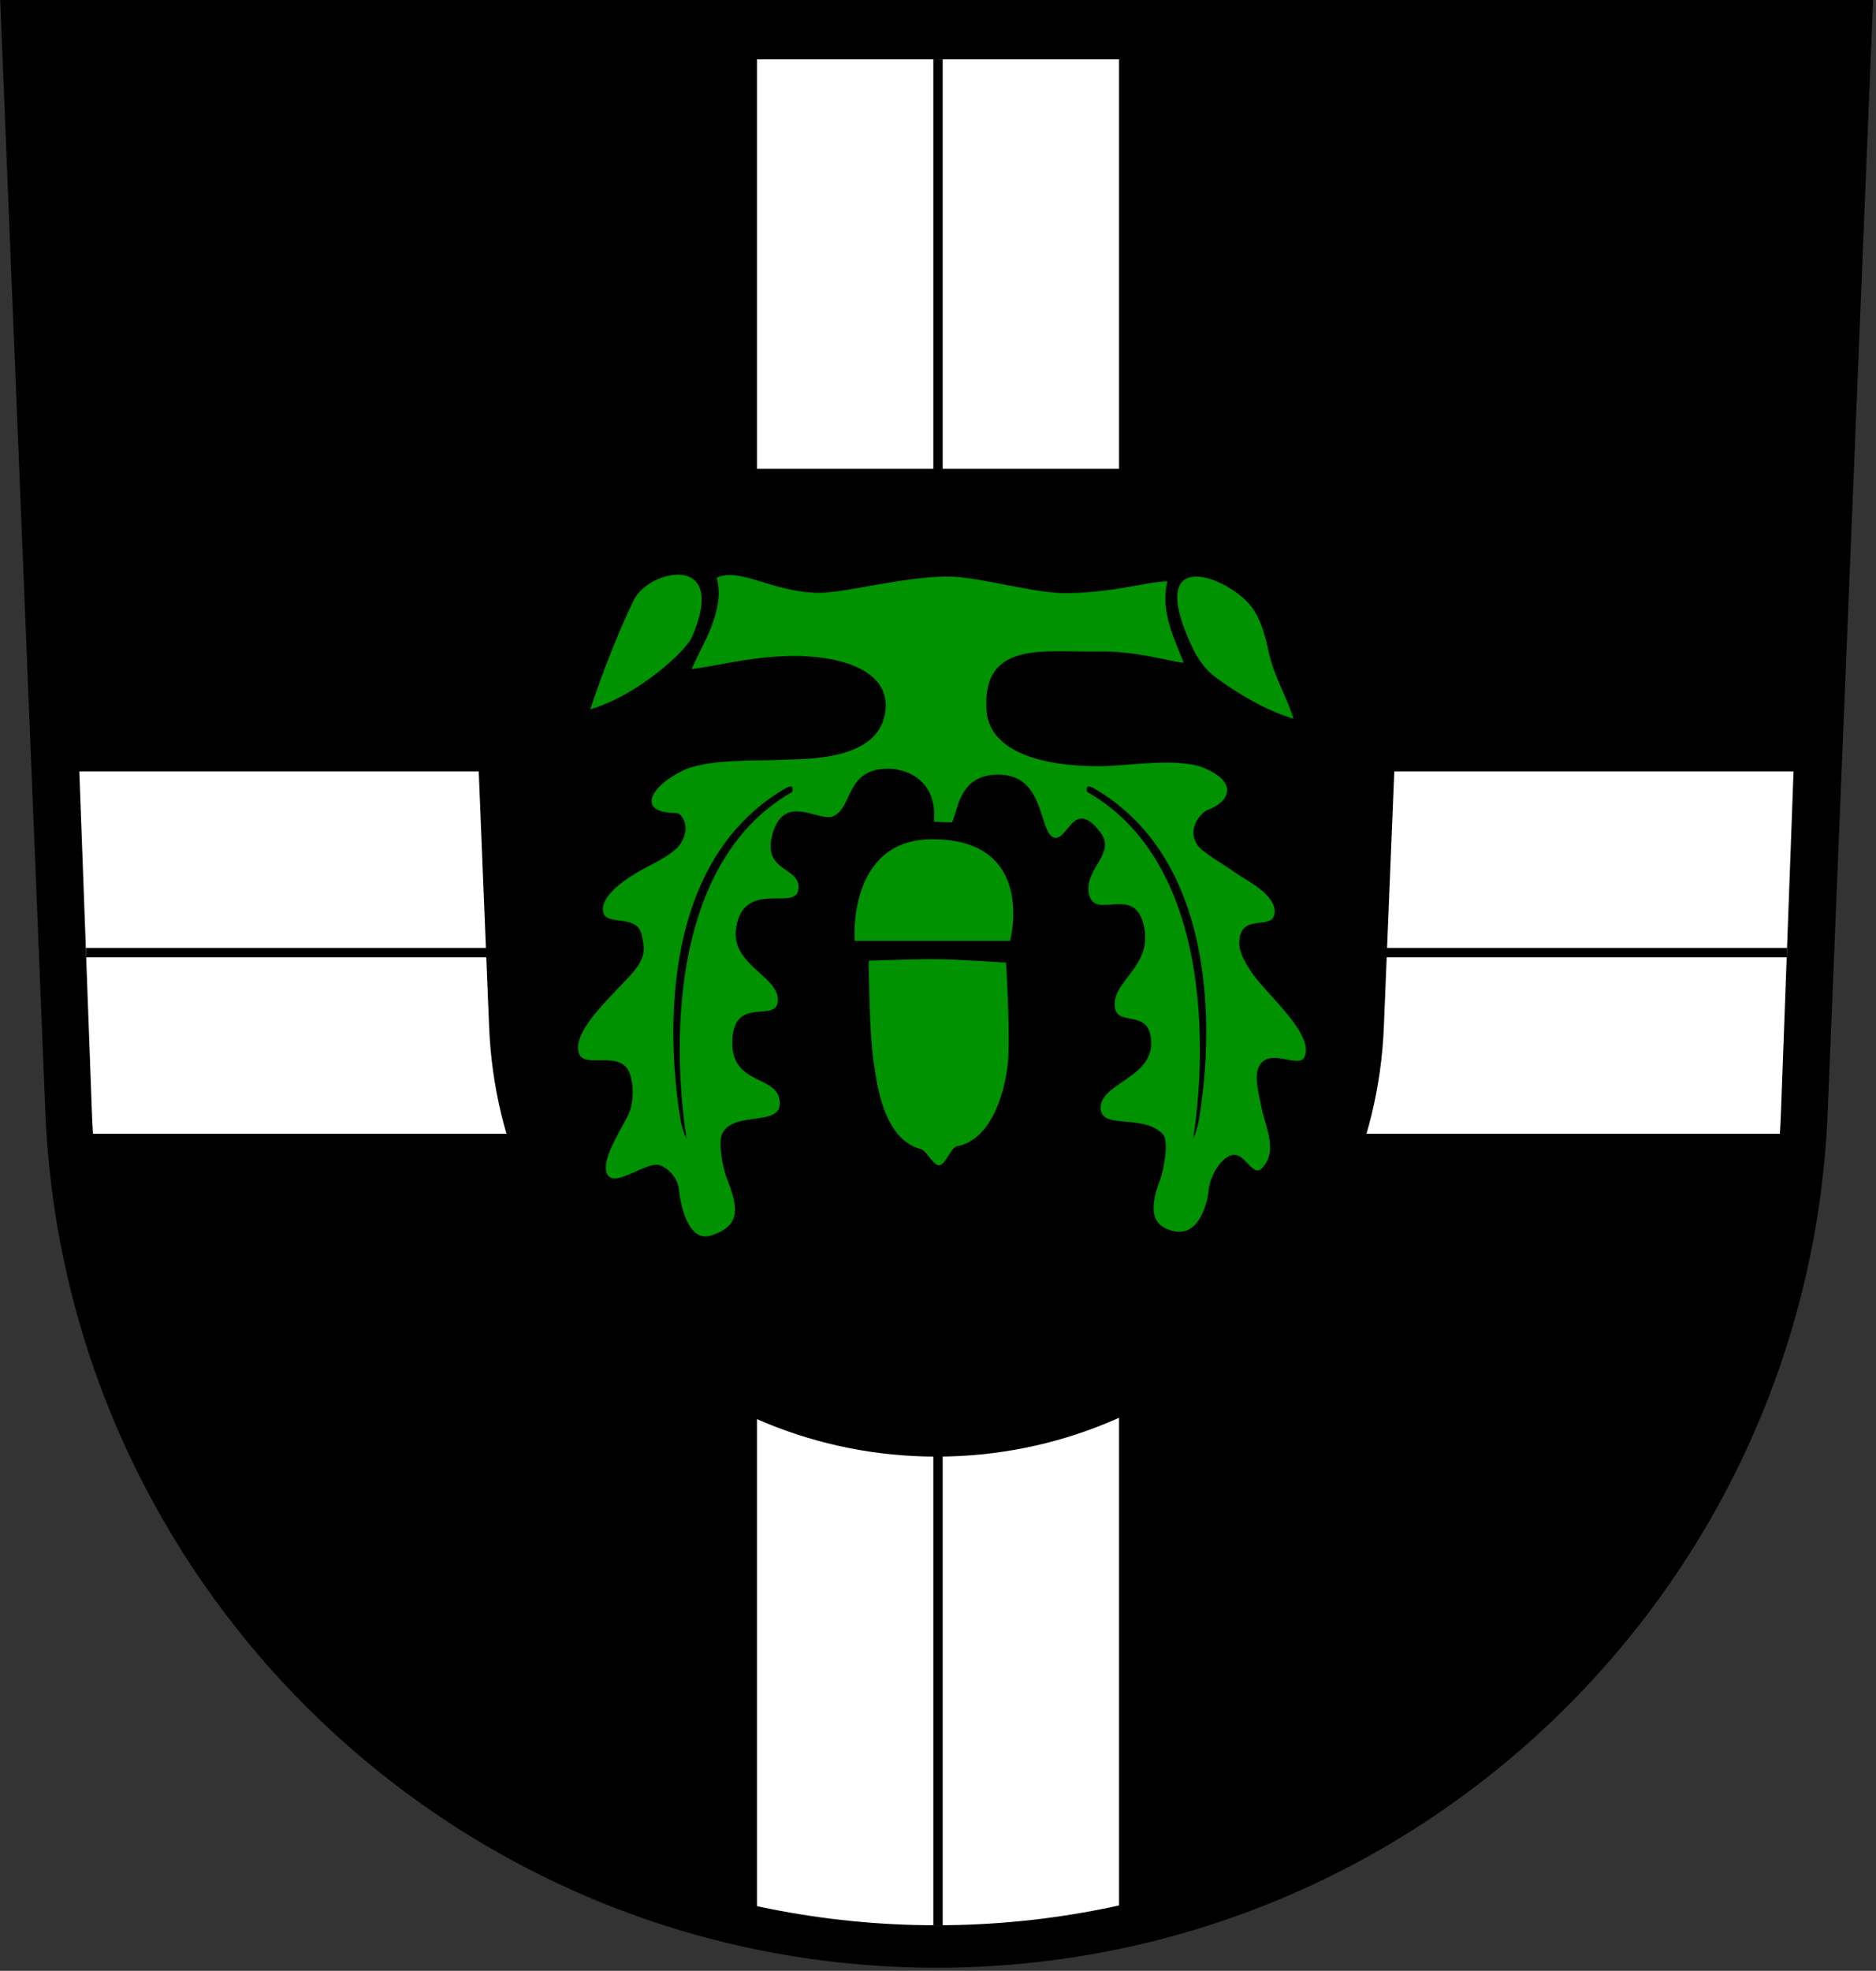 <?xml version="1.0"?>
<svg xmlns="http://www.w3.org/2000/svg" viewBox="0 0 601 631" xmlns:xlink="http://www.w3.org/1999/xlink">
<rect x="0" y="0" width="601" height="631" fill="#333333" stroke="none"/>
<defs><clipPath id="e"><use xlink:href="#a"/></clipPath></defs>
<path id="c" d="m14.53 355.9c6.113 152.4 131.6 274.1 285.5 274.1s279.4-121.7 285.5-274.1l14.53-355.9h-600z"/>
<g fill="#005198">
<path id="a" d="m583 19-12.4 336c-4.9 145.2-124.2 261.4-270.6 261.4s-265.7-116.2-270.6-261.4l-12.41-336z" fill=""/>
</g>
<g clip-path="url(#e)">
<use stroke-width="130" stroke="#000" xlink:href="#b"/>
<use stroke-width="116" stroke="#fff" xlink:href="#b"/>
<g stroke="#000" stroke-width="3">
<path id="b" fill="none" d="m300.5 626v-612m-280.5 291h561"/>
</g>
</g>
<path d="m359.7 105.8" fill="#15df00"/>
<g transform="matrix(.502 0 0 .502 149.4 150.1)">
<use xlink:href="#c"/>
<use xlink:href="#a" fill="#fcdb00"/>
</g>
<path d="m411.4 315c-1.1-1.3-7.7-8.2-7-12.1 0.8-4.4 8.6-1.9 9-9.3 0.5-8.7-7.2-13.7-12-16.6-0.4-0.3-11.3-4.6-11.8-9.9-0.6-5.3 10.5-2.4 9.2-13.9-0.4-3.7-1.8-8.8-11.2-12.6-3.5-1.5-7.9-2.1-13.9-2.1-4.4 0-9.1 0.4-13.1 0.7-2.8 0.2-5.5 0.4-7.5 0.4-0.4 0-0.8 0.1-1.4 0.1-6.9 0-29.4-1-30.1-13-0.1-1.6 0.3-7.2 4.8-9.6 7.4-4.1 21.9-4.7 32.2-2.5 33.7 8.1 51.4 17.7 64.7 23.8-6.7-12.7-12.4-35.1-17.5-42.5-3.5-5.1-9.6-15.6-22.6-16.9-2.1-0.3-15.9 2.1-19.8 2.8-5.8 1.1-13.1 2.4-21.6 2.5h-0.3c-4.7 0-11.6-1.4-18.3-2.7-7.3-1.4-14.1-2.7-19.5-2.7-8.5 0-18 1.7-26.3 3.2-2.8 0.5-9 2.1-15.2 2-6.9-0.3-13.8-2.4-16.3-3.2-4.3-1.3-8.3-2.5-12.2-2.5-1.1 0-3.7 0.6-6.7 0.5-3.8 0-8.1-0.6-9.8-0.6-7.7 0-16.2 5-19.3 11.4-4.8 9.8-14.4 39.7-20.2 48.6 4.1-1.5 20.9-10.2 38-15.6 15.6-5 31.7-6.8 35.2-7 1.1 0 2.2-0.1 3.3-0.1 10.4 0 18.9 2.3 22.3 6 1.3 1.4 1.8 2.9 1.6 5-0.8 9-12.9 10.6-25.8 10.9-1.1 0.1-6.6 0.3-8.9 0.3-8.8 0.2-19.7 0.3-27 3.8-7 3.3-14.5 9.6-13.1 16.8 1 5.8 10 4.3 10.5 7.2 0.4 2.8-8.6 6.7-9.7 7.3-6.8 3.4-17.8 10.6-16.5 19.7 1 6.6 7.3 7.4 10 7.7 0.4 0.1 3.1 0.4 3.6 1.8 0.4 1.4-1.4 3.9-2.4 5.1-1 1.3-2.7 3-4.5 4.9-7.8 8-17.4 18-14.2 27.1 2.1 6 8.6 6 10.7 6 0.5 0 0.9 0 1.4-0.1h1.2c0.9 0 3.5 0.5 4.1 2.3 0.8 2.1-0.6 5.6-1.4 7.2-0.4 0.8-1 2-1.7 3.2-3.8 7-9.1 16.5-3.6 22.6 1.5 1.6 3.6 2.6 6.1 2.6 3 0 6-1.4 9-2.7 0.6-0.3 2-1.8 3.9-1.4 1.9 0.3 2 1.9 2 2.4 0.8 9.3 5 20.2 14.2 20.2 1.1 0 2.3-0.2 3.4-0.5 5.3-1.7 8.7-4.3 10.4-7.9 2.7-5.5 0.7-11.7-1.7-18-0.6-1.4-2.3-5.3-0.9-7.7 1.3-2.1 5.7-2.6 6.6-2.7 4.1-0.6 11.5-2.6 11.7-11.1 0.2-7.9-6-11-9.6-12.8-4.3-2.1-5.8-3-5.7-7.3 0.1-3.7 0.2-3.7 4-4 2.6-0.2 10.4-0.8 10.7-9 0.2-6-4.2-10-7.8-13.2-4.4-4-7.4-6.6-5.6-9.7 2.1-3.7 1.9-4.3 7.6-4.3 3.5 0 9.7-0.3 11-7.4 1.4-6.9-9.3-18.8-4.9-20.3 2.6-1 8.8 3.1 10.5 2.7 5-1.2 8.3-7.4 9.7-10.5 1.8-3.9 5.2-6 8.6-6s5.5 0.9 7.6 2.8c2.3 2 1.9 8.8 1.9 8.8-6.6 0.9-12 3.7-16.3 8.3-10.3 11.2-9.1 29.2-9 29.9l0.4 5.3h4.1s0.5 26.1 1.2 35c0.7 10.4 7.2 27.4 18.8 30.3 1.1 0.3 3.2 1.7 3.6 3.1 1.2 2.9 2.3 7 4.4 7s3.8-3.4 4.3-6.5c0.7-2.1 1.7-3.4 3.4-3.8 13.6-3.6 18-15.4 18.6-25.6 0.5-9.7 2.2-38.1 2.2-38.1s0.9-1.3 1.3-3c0.3-1.4-0.8-3.3-0.8-3.3 0.2-0.7 3.9-16.6-5.1-28.4-3.4-4.4-8.1-7.4-14-9.1 0.3-0.8 0.6-1.7 0.9-2.7 1.7-5.8 4.6-8.8 8.8-8.3 3.3 0.4 6.2 3.2 8.4 10 1.3 4.1 2.6 8.3 6.8 9.9 0.9 0.3 1.8 0.5 2.7 0.5 2 0 5.5-5.7 7.1-5.1 3.9 1.4 1.7 4.5 1.4 5-1.9 3.2-4.4 7.5-3.4 13.1 0.4 2.6 2.3 8.5 10.3 8.5 1 0 2 0 2.9-0.1 0.8-0.1 1.5-0.1 2.2-0.1 1.4 0 1.8 0 2.3 2.9 0.8 4.4-1 7.1-4.1 11.2-2.7 3.4-5.7 7.3-5.5 12.7 0.3 8 7.1 9.2 9.6 9.7 0.6 0.1 2.1 1.1 2.2 2.1 0.1 2.9-2.1 4.7-6.7 7.8-4.3 2.9-8.5 6.5-8.5 13 0 9 7.7 7.5 12 7.9 1.3 0.1 5 2.2 6.2 4.3 1.5 2.7 0.6 7.9 0.1 9.1-1.8 4.8-3.6 10.6-0.5 16.2 1.9 3.4 4.6 5.7 9.1 6.6 0.9 0.2 2.2 0.1 3.1 0 7.1-0.6 12.6-8.3 13.5-17.2 0.7-7.2 7.9-0.1 11.3-0.1 1.4 0 4.5 0.2 6.4-1.7 6.6-6.6 3.1-16.7 1.5-22.2-0.2-0.8-3-7.5-1.7-10.7 0.9-2.2 5.9-1.5 6.5-1.5 5 0 5.5-3.3 6.1-4.7 3.8-8.5-2.9-17.5-10.2-25.6z"/>
<path fill="#009200" d="m400.6 310.8c-3.6-5.5-3.9-8.1-3.4-10.9 1.4-7 10.4-2.3 11.1-7.3 0.9-6-9-10.7-12-12.8-4.5-3.3-10.6-6.5-12.5-9-4-5.5 1.2-10.7 2.9-11.4 7.4-2.7 10.1-9-1.2-13.6-8.2-3.3-24.2-0.6-32.3-0.5-7 0.1-36.2-0.1-37.2-18.2-1.2-22.1 18.5-18.2 35.8-18.5 11.7-0.3 22.1 3 27.4 3.6-2.6-6.9-7.7-16.4-5.2-26.1-6.9 0.2-17.5 3.7-32.2 3.8-10.3 0.2-28.2-5.3-38.1-5.3-14.5 0-32.9 5.3-41.6 5.2-14.7-0.2-25.4-8.4-32.5-4.8 3 10.6-5.3 22.4-8 29.2 5.3-0.5 17.4-3.6 29-4.1 16.3-0.8 34.3 3.5 33.1 17-1.5 17-26.4 15.8-34 16.2-7.7 0.4-22.9-0.4-30.9 3.4-10.3 4.9-15.3 13.6-2.1 13.6 1.8 0 5 4.8 1 10.3-1.9 2.4-5.9 4.7-11 7.3-2.9 1.5-14.4 7.9-13.5 13.9 0.8 5.1 11.2 0.3 12.5 8 0.5 2.8 1.7 5.9-2.5 11-5 6.2-20.4 19-17.7 26.5 1.7 4.9 12.8-1.1 16 5.8 1.4 3.1 1.9 9.4-0.3 14s-9.7 15.7-6.2 19.5c2.8 3.1 12.5-5 16.5-3.5 2.3 0.8 5.6 3.8 6 7.7 0.4 4.5 2.9 17.1 10.2 14.8 9.7-3.1 8.9-8.7 5.1-18.5-1.2-2.9-2.8-11.1-1.5-14 3.4-7.5 18.3-2.4 18.5-9.6 0.3-9.7-15.7-5.4-15.2-20.2 0.4-15 14.4-5.4 14.6-13 0.3-7.9-15.6-11.4-13.3-23.7 2.7-14.8 18.6-5.1 19.8-11.5 1.5-7.9-12.3-5.4-8-18.8 4-12.4 14.8-2.9 19.3-5 6.2-2.9 3.9-14.7 16.8-15.2 5.8-0.2 16.6 3 15.4 17l5.8 0.2c2-4.2 2.3-15.5 15.1-15.3 14.7 0.2 12.7 18.3 17.4 20.1 4.6 1.7 6.3-13.2 15.1-1.5 5 6.6-5.1 11.5-3.8 19.3 1.7 9.5 15-3.6 17.8 11.2 2.3 12.3-9.8 16.8-9.5 24.7 0.2 7.6 11.4 0.4 11.7 11.9 0.4 11.4-16.2 13.1-16.2 21 0 7.2 13.5 1.7 19.9 8.4 2.2 2.3 0.2 11.9-0.9 14.8-3.8 9.8-2.3 14.9 4.6 16.3 7.9 1.6 10.6-8.8 11-13.3 0.4-3.9 3.6-10.1 7.5-11.1 4.1-1 6.5 7.2 9.5 4.3 5.3-5.4 1.3-13 0-19.2-1-4.9-2.4-10-1-13.2 3.2-6.8 12.9 0.7 14.7-3.3 3.3-7.4-12.4-20.1-17.3-27.6zm-122.3-3.2s16.4-0.6 21.8-0.5c5.6 0 22.2 1.1 22.2 1.1s1.4 23.3 0.6 31.9c-0.7 7.5-4.4 24.6-16.3 26.9-2.1 0.4-3.6 6-5.8 6.1-1.8 0-4-4.7-5.8-5.2-12.6-3.4-14.3-22.3-15.4-30.2s-1.3-30.1-1.3-30.1zm-4.5-6.4h49.8s8.7-32.5-24.9-32.5c-27.4 0-24.9 32.5-24.9 32.5zm132.6-92.6c1.8 8.2 5.4 13.5 8 21.5-9.1-2.7-18.1-8.2-24.9-13.2-4.5-3.3-6.8-8.1-7.6-9.8-15.2-32.3 10.2-23 18.3-13.7 2.6 3 4.5 7.1 6.2 15.2zm-217.3 18.5c15.4-4.5 30.6-18.7 32.5-23 12.1-27.5-13.8-21.9-18.6-11.9-4.1 8.5-9.1 20.5-13.9 34.9z"/>
<path d="m382.2 364.7s1.3-2.4 2-6.9c3.5-20.8 8.5-81.1-33.9-105.5-0.4-0.2-1.5-0.7-1.9-0.4-0.3 0.3-0.4 1.5 0 1.7 48.9 28.1 33.8 111.1 33.8 111.1zm-162.2 0s-1.4-2.4-2.1-6.9c-3.4-20.8-8.5-81.1 33.9-105.5 0.4-0.2 1.5-0.7 1.9-0.4 0.3 0.3 0.4 1.5 0 1.7-48.9 28.1-33.7 111.1-33.7 111.1z"/>
</svg>
